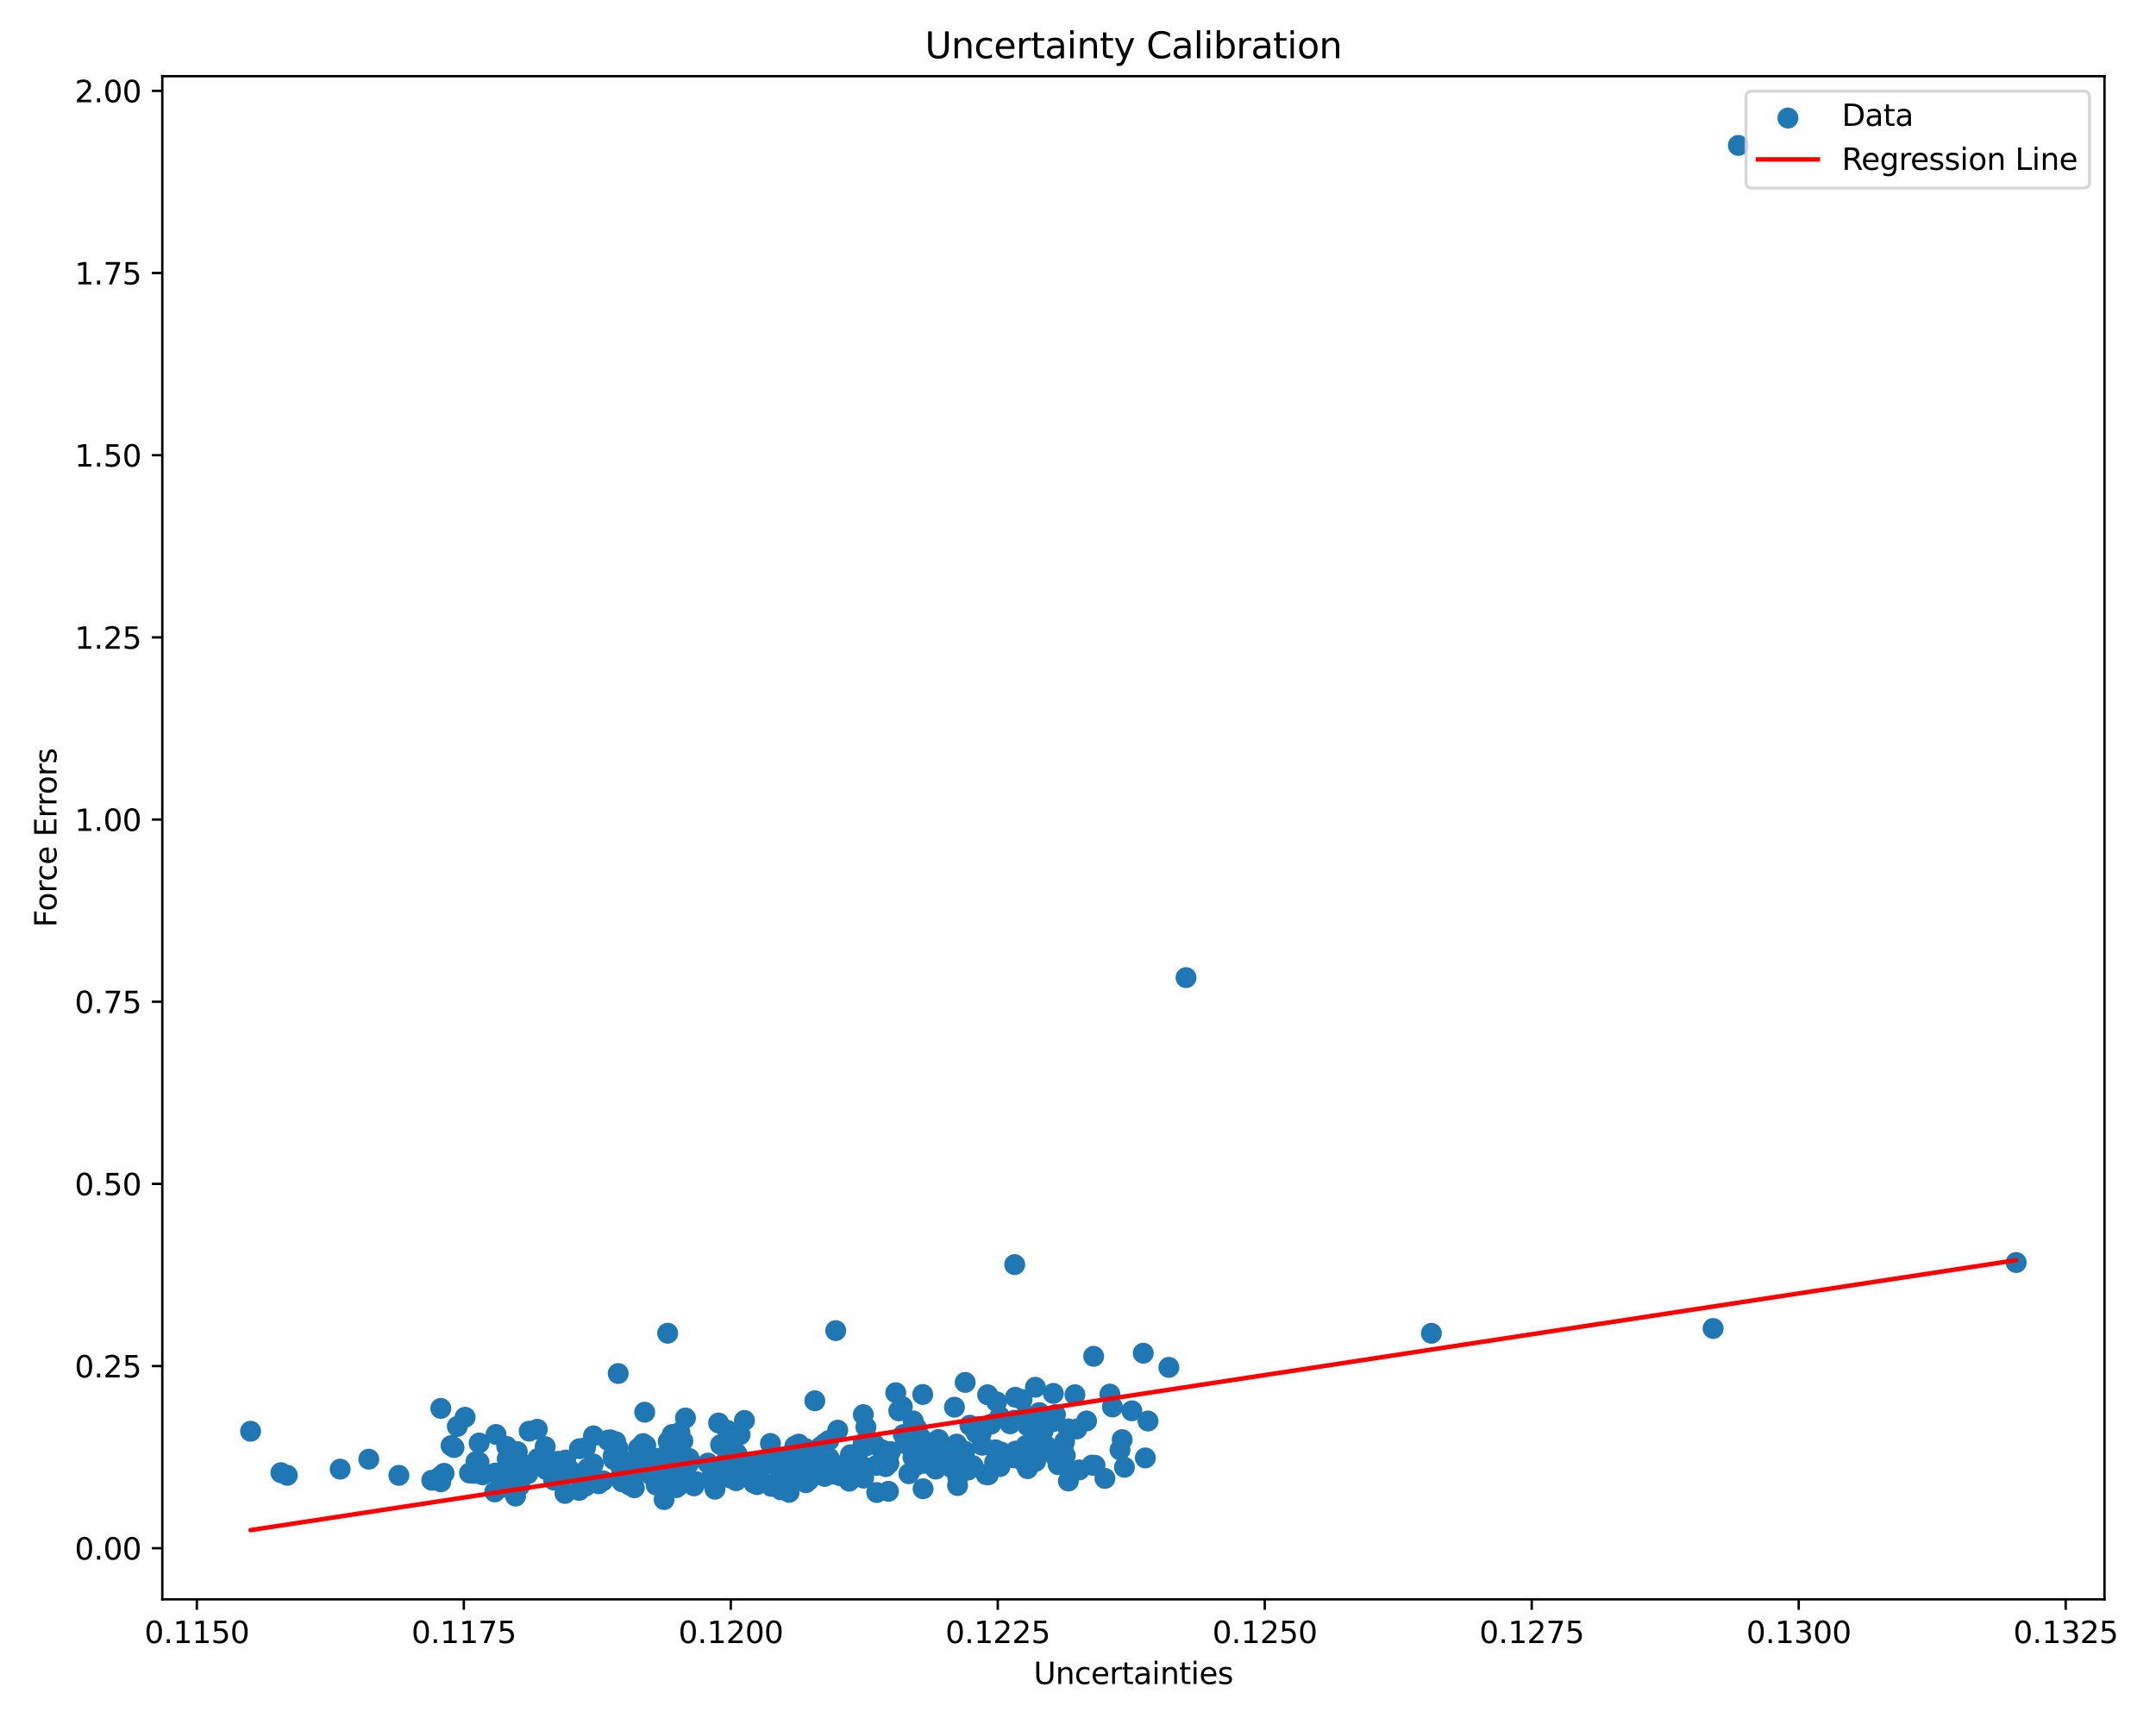 <?xml version="1.0" encoding="utf-8" standalone="no"?>
<!DOCTYPE svg PUBLIC "-//W3C//DTD SVG 1.1//EN"
  "http://www.w3.org/Graphics/SVG/1.1/DTD/svg11.dtd">
<svg xmlns:xlink="http://www.w3.org/1999/xlink" width="720pt" height="576pt" viewBox="0 0 720 576" xmlns="http://www.w3.org/2000/svg" version="1.1">
 <defs>
  <style type="text/css">*{stroke-linejoin: round; stroke-linecap: butt}</style>
 </defs>
 <g id="figure_1">
  <g id="patch_1">
   <path d="M 0 576 
L 720 576 
L 720 0 
L 0 0 
z
" style="fill: #ffffff"/>
  </g>
  <g id="axes_1">
   <g id="patch_2">
    <path d="M 54.2 534.04 
L 702.793 534.04 
L 702.793 25.44 
L 54.2 25.44 
z
" style="fill: #ffffff"/>
   </g>
   <g id="PathCollection_1">
    <defs>
     <path id="m75cc3330a8" d="M 0 3 
C 0.796 3 1.559 2.684 2.121 2.121 
C 2.684 1.559 3 0.796 3 0 
C 3 -0.796 2.684 -1.559 2.121 -2.121 
C 1.559 -2.684 0.796 -3 0 -3 
C -0.796 -3 -1.559 -2.684 -2.121 -2.121 
C -2.684 -1.559 -3 -0.796 -3 0 
C -3 0.796 -2.684 1.559 -2.121 2.121 
C -1.559 2.684 -0.796 3 0 3 
z
" style="stroke: #1f77b4"/>
    </defs>
    <g clip-path="url(#p061536293b)">
     <use xlink:href="#m75cc3330a8" x="330.945" y="475.553" style="fill: #1f77b4; stroke: #1f77b4"/>
     <use xlink:href="#m75cc3330a8" x="176.715" y="477.89" style="fill: #1f77b4; stroke: #1f77b4"/>
     <use xlink:href="#m75cc3330a8" x="206.414" y="483.622" style="fill: #1f77b4; stroke: #1f77b4"/>
     <use xlink:href="#m75cc3330a8" x="288.938" y="482.96" style="fill: #1f77b4; stroke: #1f77b4"/>
     <use xlink:href="#m75cc3330a8" x="165.222" y="498.177" style="fill: #1f77b4; stroke: #1f77b4"/>
     <use xlink:href="#m75cc3330a8" x="238.76" y="497.269" style="fill: #1f77b4; stroke: #1f77b4"/>
     <use xlink:href="#m75cc3330a8" x="275.815" y="491.741" style="fill: #1f77b4; stroke: #1f77b4"/>
     <use xlink:href="#m75cc3330a8" x="338.738" y="474.233" style="fill: #1f77b4; stroke: #1f77b4"/>
     <use xlink:href="#m75cc3330a8" x="207.78" y="494.822" style="fill: #1f77b4; stroke: #1f77b4"/>
     <use xlink:href="#m75cc3330a8" x="198.136" y="488.841" style="fill: #1f77b4; stroke: #1f77b4"/>
     <use xlink:href="#m75cc3330a8" x="255.763" y="488.942" style="fill: #1f77b4; stroke: #1f77b4"/>
     <use xlink:href="#m75cc3330a8" x="349.391" y="482.818" style="fill: #1f77b4; stroke: #1f77b4"/>
     <use xlink:href="#m75cc3330a8" x="239.976" y="475.162" style="fill: #1f77b4; stroke: #1f77b4"/>
     <use xlink:href="#m75cc3330a8" x="170.442" y="488.725" style="fill: #1f77b4; stroke: #1f77b4"/>
     <use xlink:href="#m75cc3330a8" x="156.802" y="491.883" style="fill: #1f77b4; stroke: #1f77b4"/>
     <use xlink:href="#m75cc3330a8" x="365.238" y="452.894" style="fill: #1f77b4; stroke: #1f77b4"/>
     <use xlink:href="#m75cc3330a8" x="262.532" y="486.421" style="fill: #1f77b4; stroke: #1f77b4"/>
     <use xlink:href="#m75cc3330a8" x="332.834" y="468.087" style="fill: #1f77b4; stroke: #1f77b4"/>
     <use xlink:href="#m75cc3330a8" x="222.476" y="494.895" style="fill: #1f77b4; stroke: #1f77b4"/>
     <use xlink:href="#m75cc3330a8" x="227.535" y="490.904" style="fill: #1f77b4; stroke: #1f77b4"/>
     <use xlink:href="#m75cc3330a8" x="338.59" y="486.796" style="fill: #1f77b4; stroke: #1f77b4"/>
     <use xlink:href="#m75cc3330a8" x="193.429" y="497.66" style="fill: #1f77b4; stroke: #1f77b4"/>
     <use xlink:href="#m75cc3330a8" x="342.646" y="472.618" style="fill: #1f77b4; stroke: #1f77b4"/>
     <use xlink:href="#m75cc3330a8" x="390.348" y="456.585" style="fill: #1f77b4; stroke: #1f77b4"/>
     <use xlink:href="#m75cc3330a8" x="365.695" y="489.3" style="fill: #1f77b4; stroke: #1f77b4"/>
     <use xlink:href="#m75cc3330a8" x="147.168" y="492.91" style="fill: #1f77b4; stroke: #1f77b4"/>
     <use xlink:href="#m75cc3330a8" x="223.334" y="484.773" style="fill: #1f77b4; stroke: #1f77b4"/>
     <use xlink:href="#m75cc3330a8" x="224.539" y="494.407" style="fill: #1f77b4; stroke: #1f77b4"/>
     <use xlink:href="#m75cc3330a8" x="325.051" y="489.63" style="fill: #1f77b4; stroke: #1f77b4"/>
     <use xlink:href="#m75cc3330a8" x="186.191" y="491.22" style="fill: #1f77b4; stroke: #1f77b4"/>
     <use xlink:href="#m75cc3330a8" x="279.088" y="444.316" style="fill: #1f77b4; stroke: #1f77b4"/>
     <use xlink:href="#m75cc3330a8" x="262.149" y="487.377" style="fill: #1f77b4; stroke: #1f77b4"/>
     <use xlink:href="#m75cc3330a8" x="324.699" y="489.322" style="fill: #1f77b4; stroke: #1f77b4"/>
     <use xlink:href="#m75cc3330a8" x="348.371" y="477.84" style="fill: #1f77b4; stroke: #1f77b4"/>
     <use xlink:href="#m75cc3330a8" x="207.565" y="490.963" style="fill: #1f77b4; stroke: #1f77b4"/>
     <use xlink:href="#m75cc3330a8" x="304.887" y="486.63" style="fill: #1f77b4; stroke: #1f77b4"/>
     <use xlink:href="#m75cc3330a8" x="266.77" y="482.21" style="fill: #1f77b4; stroke: #1f77b4"/>
     <use xlink:href="#m75cc3330a8" x="241.44" y="492.305" style="fill: #1f77b4; stroke: #1f77b4"/>
     <use xlink:href="#m75cc3330a8" x="346.795" y="484.381" style="fill: #1f77b4; stroke: #1f77b4"/>
     <use xlink:href="#m75cc3330a8" x="364.636" y="489.226" style="fill: #1f77b4; stroke: #1f77b4"/>
     <use xlink:href="#m75cc3330a8" x="211.834" y="496.801" style="fill: #1f77b4; stroke: #1f77b4"/>
     <use xlink:href="#m75cc3330a8" x="169.213" y="482.99" style="fill: #1f77b4; stroke: #1f77b4"/>
     <use xlink:href="#m75cc3330a8" x="333.934" y="473.04" style="fill: #1f77b4; stroke: #1f77b4"/>
     <use xlink:href="#m75cc3330a8" x="252.78" y="491.75" style="fill: #1f77b4; stroke: #1f77b4"/>
     <use xlink:href="#m75cc3330a8" x="245.15" y="485.013" style="fill: #1f77b4; stroke: #1f77b4"/>
     <use xlink:href="#m75cc3330a8" x="329.825" y="465.733" style="fill: #1f77b4; stroke: #1f77b4"/>
     <use xlink:href="#m75cc3330a8" x="274.254" y="482.936" style="fill: #1f77b4; stroke: #1f77b4"/>
     <use xlink:href="#m75cc3330a8" x="252.828" y="495.72" style="fill: #1f77b4; stroke: #1f77b4"/>
     <use xlink:href="#m75cc3330a8" x="251.417" y="488.17" style="fill: #1f77b4; stroke: #1f77b4"/>
     <use xlink:href="#m75cc3330a8" x="355.508" y="481.419" style="fill: #1f77b4; stroke: #1f77b4"/>
     <use xlink:href="#m75cc3330a8" x="275.406" y="493.003" style="fill: #1f77b4; stroke: #1f77b4"/>
     <use xlink:href="#m75cc3330a8" x="304.716" y="478.045" style="fill: #1f77b4; stroke: #1f77b4"/>
     <use xlink:href="#m75cc3330a8" x="323.882" y="475.894" style="fill: #1f77b4; stroke: #1f77b4"/>
     <use xlink:href="#m75cc3330a8" x="375.51" y="489.948" style="fill: #1f77b4; stroke: #1f77b4"/>
     <use xlink:href="#m75cc3330a8" x="212.944" y="491.335" style="fill: #1f77b4; stroke: #1f77b4"/>
     <use xlink:href="#m75cc3330a8" x="297.362" y="484.677" style="fill: #1f77b4; stroke: #1f77b4"/>
     <use xlink:href="#m75cc3330a8" x="247.149" y="479.076" style="fill: #1f77b4; stroke: #1f77b4"/>
     <use xlink:href="#m75cc3330a8" x="319.785" y="496.038" style="fill: #1f77b4; stroke: #1f77b4"/>
     <use xlink:href="#m75cc3330a8" x="196.269" y="490.314" style="fill: #1f77b4; stroke: #1f77b4"/>
     <use xlink:href="#m75cc3330a8" x="274.705" y="489.769" style="fill: #1f77b4; stroke: #1f77b4"/>
     <use xlink:href="#m75cc3330a8" x="262.35" y="496.999" style="fill: #1f77b4; stroke: #1f77b4"/>
     <use xlink:href="#m75cc3330a8" x="322.204" y="484.589" style="fill: #1f77b4; stroke: #1f77b4"/>
     <use xlink:href="#m75cc3330a8" x="292.028" y="482.324" style="fill: #1f77b4; stroke: #1f77b4"/>
     <use xlink:href="#m75cc3330a8" x="325.48" y="477.397" style="fill: #1f77b4; stroke: #1f77b4"/>
     <use xlink:href="#m75cc3330a8" x="306.099" y="486.421" style="fill: #1f77b4; stroke: #1f77b4"/>
     <use xlink:href="#m75cc3330a8" x="231.739" y="496.145" style="fill: #1f77b4; stroke: #1f77b4"/>
     <use xlink:href="#m75cc3330a8" x="254.139" y="494.227" style="fill: #1f77b4; stroke: #1f77b4"/>
     <use xlink:href="#m75cc3330a8" x="204.744" y="486.139" style="fill: #1f77b4; stroke: #1f77b4"/>
     <use xlink:href="#m75cc3330a8" x="310.789" y="481.782" style="fill: #1f77b4; stroke: #1f77b4"/>
     <use xlink:href="#m75cc3330a8" x="195.574" y="496.237" style="fill: #1f77b4; stroke: #1f77b4"/>
     <use xlink:href="#m75cc3330a8" x="219.319" y="487.021" style="fill: #1f77b4; stroke: #1f77b4"/>
     <use xlink:href="#m75cc3330a8" x="196.702" y="490.355" style="fill: #1f77b4; stroke: #1f77b4"/>
     <use xlink:href="#m75cc3330a8" x="332.148" y="488.316" style="fill: #1f77b4; stroke: #1f77b4"/>
     <use xlink:href="#m75cc3330a8" x="310.579" y="482.262" style="fill: #1f77b4; stroke: #1f77b4"/>
     <use xlink:href="#m75cc3330a8" x="260.355" y="493.688" style="fill: #1f77b4; stroke: #1f77b4"/>
     <use xlink:href="#m75cc3330a8" x="204.919" y="487.198" style="fill: #1f77b4; stroke: #1f77b4"/>
     <use xlink:href="#m75cc3330a8" x="207.346" y="488.116" style="fill: #1f77b4; stroke: #1f77b4"/>
     <use xlink:href="#m75cc3330a8" x="343.182" y="476.09" style="fill: #1f77b4; stroke: #1f77b4"/>
     <use xlink:href="#m75cc3330a8" x="351.769" y="465.276" style="fill: #1f77b4; stroke: #1f77b4"/>
     <use xlink:href="#m75cc3330a8" x="260.538" y="490.015" style="fill: #1f77b4; stroke: #1f77b4"/>
     <use xlink:href="#m75cc3330a8" x="285.862" y="492.65" style="fill: #1f77b4; stroke: #1f77b4"/>
     <use xlink:href="#m75cc3330a8" x="182.065" y="483.041" style="fill: #1f77b4; stroke: #1f77b4"/>
     <use xlink:href="#m75cc3330a8" x="243.878" y="493.53" style="fill: #1f77b4; stroke: #1f77b4"/>
     <use xlink:href="#m75cc3330a8" x="296.847" y="488.668" style="fill: #1f77b4; stroke: #1f77b4"/>
     <use xlink:href="#m75cc3330a8" x="296.62" y="487.29" style="fill: #1f77b4; stroke: #1f77b4"/>
     <use xlink:href="#m75cc3330a8" x="337.356" y="475.437" style="fill: #1f77b4; stroke: #1f77b4"/>
     <use xlink:href="#m75cc3330a8" x="210.185" y="495.881" style="fill: #1f77b4; stroke: #1f77b4"/>
     <use xlink:href="#m75cc3330a8" x="261.649" y="494.186" style="fill: #1f77b4; stroke: #1f77b4"/>
     <use xlink:href="#m75cc3330a8" x="338.859" y="422.266" style="fill: #1f77b4; stroke: #1f77b4"/>
     <use xlink:href="#m75cc3330a8" x="204.951" y="487.379" style="fill: #1f77b4; stroke: #1f77b4"/>
     <use xlink:href="#m75cc3330a8" x="358.972" y="465.719" style="fill: #1f77b4; stroke: #1f77b4"/>
     <use xlink:href="#m75cc3330a8" x="273.224" y="488.626" style="fill: #1f77b4; stroke: #1f77b4"/>
     <use xlink:href="#m75cc3330a8" x="269.091" y="483.713" style="fill: #1f77b4; stroke: #1f77b4"/>
     <use xlink:href="#m75cc3330a8" x="371.499" y="469.816" style="fill: #1f77b4; stroke: #1f77b4"/>
     <use xlink:href="#m75cc3330a8" x="288.422" y="493.561" style="fill: #1f77b4; stroke: #1f77b4"/>
     <use xlink:href="#m75cc3330a8" x="353.359" y="489.058" style="fill: #1f77b4; stroke: #1f77b4"/>
     <use xlink:href="#m75cc3330a8" x="357.794" y="491.24" style="fill: #1f77b4; stroke: #1f77b4"/>
     <use xlink:href="#m75cc3330a8" x="359.58" y="477.152" style="fill: #1f77b4; stroke: #1f77b4"/>
     <use xlink:href="#m75cc3330a8" x="203.002" y="480.915" style="fill: #1f77b4; stroke: #1f77b4"/>
     <use xlink:href="#m75cc3330a8" x="263.518" y="498.31" style="fill: #1f77b4; stroke: #1f77b4"/>
     <use xlink:href="#m75cc3330a8" x="219.151" y="490.967" style="fill: #1f77b4; stroke: #1f77b4"/>
     <use xlink:href="#m75cc3330a8" x="326.077" y="478.595" style="fill: #1f77b4; stroke: #1f77b4"/>
     <use xlink:href="#m75cc3330a8" x="195.534" y="483.409" style="fill: #1f77b4; stroke: #1f77b4"/>
     <use xlink:href="#m75cc3330a8" x="171.652" y="493.732" style="fill: #1f77b4; stroke: #1f77b4"/>
     <use xlink:href="#m75cc3330a8" x="345.766" y="463.227" style="fill: #1f77b4; stroke: #1f77b4"/>
     <use xlink:href="#m75cc3330a8" x="292.721" y="489.316" style="fill: #1f77b4; stroke: #1f77b4"/>
     <use xlink:href="#m75cc3330a8" x="360.429" y="490.83" style="fill: #1f77b4; stroke: #1f77b4"/>
     <use xlink:href="#m75cc3330a8" x="196.077" y="494.891" style="fill: #1f77b4; stroke: #1f77b4"/>
     <use xlink:href="#m75cc3330a8" x="347.3" y="484.531" style="fill: #1f77b4; stroke: #1f77b4"/>
     <use xlink:href="#m75cc3330a8" x="230.129" y="486.982" style="fill: #1f77b4; stroke: #1f77b4"/>
     <use xlink:href="#m75cc3330a8" x="228.907" y="473.491" style="fill: #1f77b4; stroke: #1f77b4"/>
     <use xlink:href="#m75cc3330a8" x="281.44" y="489.282" style="fill: #1f77b4; stroke: #1f77b4"/>
     <use xlink:href="#m75cc3330a8" x="182.386" y="490.725" style="fill: #1f77b4; stroke: #1f77b4"/>
     <use xlink:href="#m75cc3330a8" x="333.77" y="487.362" style="fill: #1f77b4; stroke: #1f77b4"/>
     <use xlink:href="#m75cc3330a8" x="572.102" y="443.593" style="fill: #1f77b4; stroke: #1f77b4"/>
     <use xlink:href="#m75cc3330a8" x="148.303" y="491.96" style="fill: #1f77b4; stroke: #1f77b4"/>
     <use xlink:href="#m75cc3330a8" x="341.318" y="467.357" style="fill: #1f77b4; stroke: #1f77b4"/>
     <use xlink:href="#m75cc3330a8" x="248.604" y="474.309" style="fill: #1f77b4; stroke: #1f77b4"/>
     <use xlink:href="#m75cc3330a8" x="306.14" y="476.924" style="fill: #1f77b4; stroke: #1f77b4"/>
     <use xlink:href="#m75cc3330a8" x="355.76" y="486.036" style="fill: #1f77b4; stroke: #1f77b4"/>
     <use xlink:href="#m75cc3330a8" x="165.654" y="478.99" style="fill: #1f77b4; stroke: #1f77b4"/>
     <use xlink:href="#m75cc3330a8" x="189.026" y="489.295" style="fill: #1f77b4; stroke: #1f77b4"/>
     <use xlink:href="#m75cc3330a8" x="172.758" y="484.704" style="fill: #1f77b4; stroke: #1f77b4"/>
     <use xlink:href="#m75cc3330a8" x="327.07" y="476.345" style="fill: #1f77b4; stroke: #1f77b4"/>
     <use xlink:href="#m75cc3330a8" x="93.805" y="491.752" style="fill: #1f77b4; stroke: #1f77b4"/>
     <use xlink:href="#m75cc3330a8" x="216.757" y="490.499" style="fill: #1f77b4; stroke: #1f77b4"/>
     <use xlink:href="#m75cc3330a8" x="334.383" y="484.866" style="fill: #1f77b4; stroke: #1f77b4"/>
     <use xlink:href="#m75cc3330a8" x="259.591" y="495.063" style="fill: #1f77b4; stroke: #1f77b4"/>
     <use xlink:href="#m75cc3330a8" x="332.434" y="484.105" style="fill: #1f77b4; stroke: #1f77b4"/>
     <use xlink:href="#m75cc3330a8" x="341.997" y="488.229" style="fill: #1f77b4; stroke: #1f77b4"/>
     <use xlink:href="#m75cc3330a8" x="356.725" y="477.121" style="fill: #1f77b4; stroke: #1f77b4"/>
     <use xlink:href="#m75cc3330a8" x="283.272" y="491.402" style="fill: #1f77b4; stroke: #1f77b4"/>
     <use xlink:href="#m75cc3330a8" x="382.487" y="486.821" style="fill: #1f77b4; stroke: #1f77b4"/>
     <use xlink:href="#m75cc3330a8" x="355.007" y="484.061" style="fill: #1f77b4; stroke: #1f77b4"/>
     <use xlink:href="#m75cc3330a8" x="222.975" y="445.183" style="fill: #1f77b4; stroke: #1f77b4"/>
     <use xlink:href="#m75cc3330a8" x="184.899" y="494.207" style="fill: #1f77b4; stroke: #1f77b4"/>
     <use xlink:href="#m75cc3330a8" x="223.096" y="496.206" style="fill: #1f77b4; stroke: #1f77b4"/>
     <use xlink:href="#m75cc3330a8" x="257.61" y="496.331" style="fill: #1f77b4; stroke: #1f77b4"/>
     <use xlink:href="#m75cc3330a8" x="345.865" y="487.96" style="fill: #1f77b4; stroke: #1f77b4"/>
     <use xlink:href="#m75cc3330a8" x="188.673" y="498.679" style="fill: #1f77b4; stroke: #1f77b4"/>
     <use xlink:href="#m75cc3330a8" x="151.618" y="483.348" style="fill: #1f77b4; stroke: #1f77b4"/>
     <use xlink:href="#m75cc3330a8" x="190.06" y="490.63" style="fill: #1f77b4; stroke: #1f77b4"/>
     <use xlink:href="#m75cc3330a8" x="352.377" y="486.246" style="fill: #1f77b4; stroke: #1f77b4"/>
     <use xlink:href="#m75cc3330a8" x="270.93" y="490.859" style="fill: #1f77b4; stroke: #1f77b4"/>
     <use xlink:href="#m75cc3330a8" x="673.311" y="421.573" style="fill: #1f77b4; stroke: #1f77b4"/>
     <use xlink:href="#m75cc3330a8" x="173.505" y="496.167" style="fill: #1f77b4; stroke: #1f77b4"/>
     <use xlink:href="#m75cc3330a8" x="113.603" y="490.572" style="fill: #1f77b4; stroke: #1f77b4"/>
     <use xlink:href="#m75cc3330a8" x="272.103" y="467.74" style="fill: #1f77b4; stroke: #1f77b4"/>
     <use xlink:href="#m75cc3330a8" x="283.595" y="494.589" style="fill: #1f77b4; stroke: #1f77b4"/>
     <use xlink:href="#m75cc3330a8" x="196.846" y="495.003" style="fill: #1f77b4; stroke: #1f77b4"/>
     <use xlink:href="#m75cc3330a8" x="249.585" y="489.822" style="fill: #1f77b4; stroke: #1f77b4"/>
     <use xlink:href="#m75cc3330a8" x="189.176" y="492.35" style="fill: #1f77b4; stroke: #1f77b4"/>
     <use xlink:href="#m75cc3330a8" x="236.417" y="488.539" style="fill: #1f77b4; stroke: #1f77b4"/>
     <use xlink:href="#m75cc3330a8" x="186.284" y="487.96" style="fill: #1f77b4; stroke: #1f77b4"/>
     <use xlink:href="#m75cc3330a8" x="215.301" y="471.556" style="fill: #1f77b4; stroke: #1f77b4"/>
     <use xlink:href="#m75cc3330a8" x="270.16" y="494.198" style="fill: #1f77b4; stroke: #1f77b4"/>
     <use xlink:href="#m75cc3330a8" x="381.797" y="451.846" style="fill: #1f77b4; stroke: #1f77b4"/>
     <use xlink:href="#m75cc3330a8" x="260.781" y="497.483" style="fill: #1f77b4; stroke: #1f77b4"/>
     <use xlink:href="#m75cc3330a8" x="296.694" y="497.967" style="fill: #1f77b4; stroke: #1f77b4"/>
     <use xlink:href="#m75cc3330a8" x="323.276" y="490.878" style="fill: #1f77b4; stroke: #1f77b4"/>
     <use xlink:href="#m75cc3330a8" x="309.891" y="484.966" style="fill: #1f77b4; stroke: #1f77b4"/>
     <use xlink:href="#m75cc3330a8" x="258.084" y="488.427" style="fill: #1f77b4; stroke: #1f77b4"/>
     <use xlink:href="#m75cc3330a8" x="328.042" y="482.589" style="fill: #1f77b4; stroke: #1f77b4"/>
     <use xlink:href="#m75cc3330a8" x="276.798" y="481.009" style="fill: #1f77b4; stroke: #1f77b4"/>
     <use xlink:href="#m75cc3330a8" x="184.058" y="489.271" style="fill: #1f77b4; stroke: #1f77b4"/>
     <use xlink:href="#m75cc3330a8" x="227.465" y="490.521" style="fill: #1f77b4; stroke: #1f77b4"/>
     <use xlink:href="#m75cc3330a8" x="199.928" y="495.453" style="fill: #1f77b4; stroke: #1f77b4"/>
     <use xlink:href="#m75cc3330a8" x="333.943" y="489.702" style="fill: #1f77b4; stroke: #1f77b4"/>
     <use xlink:href="#m75cc3330a8" x="318.739" y="469.878" style="fill: #1f77b4; stroke: #1f77b4"/>
     <use xlink:href="#m75cc3330a8" x="227.32" y="495.646" style="fill: #1f77b4; stroke: #1f77b4"/>
     <use xlink:href="#m75cc3330a8" x="308.267" y="497.122" style="fill: #1f77b4; stroke: #1f77b4"/>
     <use xlink:href="#m75cc3330a8" x="313.414" y="480.641" style="fill: #1f77b4; stroke: #1f77b4"/>
     <use xlink:href="#m75cc3330a8" x="290.192" y="480.965" style="fill: #1f77b4; stroke: #1f77b4"/>
     <use xlink:href="#m75cc3330a8" x="374.031" y="484.153" style="fill: #1f77b4; stroke: #1f77b4"/>
     <use xlink:href="#m75cc3330a8" x="221.687" y="486.479" style="fill: #1f77b4; stroke: #1f77b4"/>
     <use xlink:href="#m75cc3330a8" x="294.877" y="488.578" style="fill: #1f77b4; stroke: #1f77b4"/>
     <use xlink:href="#m75cc3330a8" x="155.316" y="473.246" style="fill: #1f77b4; stroke: #1f77b4"/>
     <use xlink:href="#m75cc3330a8" x="237.363" y="493.586" style="fill: #1f77b4; stroke: #1f77b4"/>
     <use xlink:href="#m75cc3330a8" x="238.462" y="491.351" style="fill: #1f77b4; stroke: #1f77b4"/>
     <use xlink:href="#m75cc3330a8" x="201.398" y="494.446" style="fill: #1f77b4; stroke: #1f77b4"/>
     <use xlink:href="#m75cc3330a8" x="221.372" y="492.939" style="fill: #1f77b4; stroke: #1f77b4"/>
     <use xlink:href="#m75cc3330a8" x="261.883" y="491.815" style="fill: #1f77b4; stroke: #1f77b4"/>
     <use xlink:href="#m75cc3330a8" x="251.797" y="495.251" style="fill: #1f77b4; stroke: #1f77b4"/>
     <use xlink:href="#m75cc3330a8" x="228.041" y="481.167" style="fill: #1f77b4; stroke: #1f77b4"/>
     <use xlink:href="#m75cc3330a8" x="242.128" y="488.318" style="fill: #1f77b4; stroke: #1f77b4"/>
     <use xlink:href="#m75cc3330a8" x="172.179" y="499.573" style="fill: #1f77b4; stroke: #1f77b4"/>
     <use xlink:href="#m75cc3330a8" x="220.467" y="487.779" style="fill: #1f77b4; stroke: #1f77b4"/>
     <use xlink:href="#m75cc3330a8" x="315.849" y="486.342" style="fill: #1f77b4; stroke: #1f77b4"/>
     <use xlink:href="#m75cc3330a8" x="351.745" y="474.724" style="fill: #1f77b4; stroke: #1f77b4"/>
     <use xlink:href="#m75cc3330a8" x="321.243" y="488.051" style="fill: #1f77b4; stroke: #1f77b4"/>
     <use xlink:href="#m75cc3330a8" x="223.143" y="481.336" style="fill: #1f77b4; stroke: #1f77b4"/>
     <use xlink:href="#m75cc3330a8" x="289.123" y="490.088" style="fill: #1f77b4; stroke: #1f77b4"/>
     <use xlink:href="#m75cc3330a8" x="193.791" y="492.235" style="fill: #1f77b4; stroke: #1f77b4"/>
     <use xlink:href="#m75cc3330a8" x="150.631" y="482.718" style="fill: #1f77b4; stroke: #1f77b4"/>
     <use xlink:href="#m75cc3330a8" x="208.258" y="489.049" style="fill: #1f77b4; stroke: #1f77b4"/>
     <use xlink:href="#m75cc3330a8" x="147.212" y="494.794" style="fill: #1f77b4; stroke: #1f77b4"/>
     <use xlink:href="#m75cc3330a8" x="227.131" y="493.986" style="fill: #1f77b4; stroke: #1f77b4"/>
     <use xlink:href="#m75cc3330a8" x="179.941" y="487.363" style="fill: #1f77b4; stroke: #1f77b4"/>
     <use xlink:href="#m75cc3330a8" x="319.871" y="493.34" style="fill: #1f77b4; stroke: #1f77b4"/>
     <use xlink:href="#m75cc3330a8" x="83.681" y="477.911" style="fill: #1f77b4; stroke: #1f77b4"/>
     <use xlink:href="#m75cc3330a8" x="240.63" y="482.42" style="fill: #1f77b4; stroke: #1f77b4"/>
     <use xlink:href="#m75cc3330a8" x="310.146" y="486.873" style="fill: #1f77b4; stroke: #1f77b4"/>
     <use xlink:href="#m75cc3330a8" x="213.364" y="490.41" style="fill: #1f77b4; stroke: #1f77b4"/>
     <use xlink:href="#m75cc3330a8" x="219.514" y="494.976" style="fill: #1f77b4; stroke: #1f77b4"/>
     <use xlink:href="#m75cc3330a8" x="347.07" y="471.677" style="fill: #1f77b4; stroke: #1f77b4"/>
     <use xlink:href="#m75cc3330a8" x="264.401" y="488.248" style="fill: #1f77b4; stroke: #1f77b4"/>
     <use xlink:href="#m75cc3330a8" x="188.917" y="487.521" style="fill: #1f77b4; stroke: #1f77b4"/>
     <use xlink:href="#m75cc3330a8" x="242.926" y="477.619" style="fill: #1f77b4; stroke: #1f77b4"/>
     <use xlink:href="#m75cc3330a8" x="304.953" y="474.453" style="fill: #1f77b4; stroke: #1f77b4"/>
     <use xlink:href="#m75cc3330a8" x="352.467" y="472.347" style="fill: #1f77b4; stroke: #1f77b4"/>
     <use xlink:href="#m75cc3330a8" x="478.011" y="445.201" style="fill: #1f77b4; stroke: #1f77b4"/>
     <use xlink:href="#m75cc3330a8" x="275.594" y="481.879" style="fill: #1f77b4; stroke: #1f77b4"/>
     <use xlink:href="#m75cc3330a8" x="292.782" y="498.373" style="fill: #1f77b4; stroke: #1f77b4"/>
     <use xlink:href="#m75cc3330a8" x="203.826" y="480.78" style="fill: #1f77b4; stroke: #1f77b4"/>
     <use xlink:href="#m75cc3330a8" x="294.659" y="484.172" style="fill: #1f77b4; stroke: #1f77b4"/>
     <use xlink:href="#m75cc3330a8" x="266.17" y="485.347" style="fill: #1f77b4; stroke: #1f77b4"/>
     <use xlink:href="#m75cc3330a8" x="301.655" y="479.008" style="fill: #1f77b4; stroke: #1f77b4"/>
     <use xlink:href="#m75cc3330a8" x="229.927" y="488.802" style="fill: #1f77b4; stroke: #1f77b4"/>
     <use xlink:href="#m75cc3330a8" x="240.154" y="489.842" style="fill: #1f77b4; stroke: #1f77b4"/>
     <use xlink:href="#m75cc3330a8" x="265.441" y="482.865" style="fill: #1f77b4; stroke: #1f77b4"/>
     <use xlink:href="#m75cc3330a8" x="205.608" y="481.403" style="fill: #1f77b4; stroke: #1f77b4"/>
     <use xlink:href="#m75cc3330a8" x="147.205" y="470.287" style="fill: #1f77b4; stroke: #1f77b4"/>
     <use xlink:href="#m75cc3330a8" x="245.926" y="485.232" style="fill: #1f77b4; stroke: #1f77b4"/>
     <use xlink:href="#m75cc3330a8" x="144.186" y="494.272" style="fill: #1f77b4; stroke: #1f77b4"/>
     <use xlink:href="#m75cc3330a8" x="345.379" y="480.791" style="fill: #1f77b4; stroke: #1f77b4"/>
     <use xlink:href="#m75cc3330a8" x="338.573" y="486.21" style="fill: #1f77b4; stroke: #1f77b4"/>
     <use xlink:href="#m75cc3330a8" x="229.622" y="494.861" style="fill: #1f77b4; stroke: #1f77b4"/>
     <use xlink:href="#m75cc3330a8" x="214.763" y="482.033" style="fill: #1f77b4; stroke: #1f77b4"/>
     <use xlink:href="#m75cc3330a8" x="196.736" y="492.101" style="fill: #1f77b4; stroke: #1f77b4"/>
     <use xlink:href="#m75cc3330a8" x="217.359" y="492.472" style="fill: #1f77b4; stroke: #1f77b4"/>
     <use xlink:href="#m75cc3330a8" x="377.991" y="471.085" style="fill: #1f77b4; stroke: #1f77b4"/>
     <use xlink:href="#m75cc3330a8" x="212.228" y="492.154" style="fill: #1f77b4; stroke: #1f77b4"/>
     <use xlink:href="#m75cc3330a8" x="218.552" y="493.022" style="fill: #1f77b4; stroke: #1f77b4"/>
     <use xlink:href="#m75cc3330a8" x="383.382" y="474.502" style="fill: #1f77b4; stroke: #1f77b4"/>
     <use xlink:href="#m75cc3330a8" x="220.062" y="489.21" style="fill: #1f77b4; stroke: #1f77b4"/>
     <use xlink:href="#m75cc3330a8" x="221.772" y="500.733" style="fill: #1f77b4; stroke: #1f77b4"/>
     <use xlink:href="#m75cc3330a8" x="246.245" y="485.779" style="fill: #1f77b4; stroke: #1f77b4"/>
     <use xlink:href="#m75cc3330a8" x="279.761" y="477.553" style="fill: #1f77b4; stroke: #1f77b4"/>
     <use xlink:href="#m75cc3330a8" x="227.058" y="478.259" style="fill: #1f77b4; stroke: #1f77b4"/>
     <use xlink:href="#m75cc3330a8" x="305.1" y="481.958" style="fill: #1f77b4; stroke: #1f77b4"/>
     <use xlink:href="#m75cc3330a8" x="308.141" y="465.631" style="fill: #1f77b4; stroke: #1f77b4"/>
     <use xlink:href="#m75cc3330a8" x="339.109" y="466.564" style="fill: #1f77b4; stroke: #1f77b4"/>
     <use xlink:href="#m75cc3330a8" x="219.13" y="495.875" style="fill: #1f77b4; stroke: #1f77b4"/>
     <use xlink:href="#m75cc3330a8" x="288.238" y="482.019" style="fill: #1f77b4; stroke: #1f77b4"/>
     <use xlink:href="#m75cc3330a8" x="322.33" y="461.607" style="fill: #1f77b4; stroke: #1f77b4"/>
     <use xlink:href="#m75cc3330a8" x="299.132" y="465.045" style="fill: #1f77b4; stroke: #1f77b4"/>
     <use xlink:href="#m75cc3330a8" x="226.485" y="493.572" style="fill: #1f77b4; stroke: #1f77b4"/>
     <use xlink:href="#m75cc3330a8" x="278.203" y="492.211" style="fill: #1f77b4; stroke: #1f77b4"/>
     <use xlink:href="#m75cc3330a8" x="288.313" y="472.356" style="fill: #1f77b4; stroke: #1f77b4"/>
     <use xlink:href="#m75cc3330a8" x="224.487" y="478.995" style="fill: #1f77b4; stroke: #1f77b4"/>
     <use xlink:href="#m75cc3330a8" x="319.464" y="482.206" style="fill: #1f77b4; stroke: #1f77b4"/>
     <use xlink:href="#m75cc3330a8" x="214.903" y="488.87" style="fill: #1f77b4; stroke: #1f77b4"/>
     <use xlink:href="#m75cc3330a8" x="276.882" y="486.872" style="fill: #1f77b4; stroke: #1f77b4"/>
     <use xlink:href="#m75cc3330a8" x="307.292" y="479.832" style="fill: #1f77b4; stroke: #1f77b4"/>
     <use xlink:href="#m75cc3330a8" x="294.234" y="488.349" style="fill: #1f77b4; stroke: #1f77b4"/>
     <use xlink:href="#m75cc3330a8" x="295.798" y="489.729" style="fill: #1f77b4; stroke: #1f77b4"/>
     <use xlink:href="#m75cc3330a8" x="215.655" y="482.638" style="fill: #1f77b4; stroke: #1f77b4"/>
     <use xlink:href="#m75cc3330a8" x="193.494" y="483.738" style="fill: #1f77b4; stroke: #1f77b4"/>
     <use xlink:href="#m75cc3330a8" x="343.477" y="483.677" style="fill: #1f77b4; stroke: #1f77b4"/>
     <use xlink:href="#m75cc3330a8" x="303.518" y="492.098" style="fill: #1f77b4; stroke: #1f77b4"/>
     <use xlink:href="#m75cc3330a8" x="280.445" y="492.735" style="fill: #1f77b4; stroke: #1f77b4"/>
     <use xlink:href="#m75cc3330a8" x="266.469" y="489.288" style="fill: #1f77b4; stroke: #1f77b4"/>
     <use xlink:href="#m75cc3330a8" x="258.035" y="487.321" style="fill: #1f77b4; stroke: #1f77b4"/>
     <use xlink:href="#m75cc3330a8" x="284.009" y="485.733" style="fill: #1f77b4; stroke: #1f77b4"/>
     <use xlink:href="#m75cc3330a8" x="225.884" y="492.302" style="fill: #1f77b4; stroke: #1f77b4"/>
     <use xlink:href="#m75cc3330a8" x="580.523" y="48.558" style="fill: #1f77b4; stroke: #1f77b4"/>
     <use xlink:href="#m75cc3330a8" x="181.343" y="488.537" style="fill: #1f77b4; stroke: #1f77b4"/>
     <use xlink:href="#m75cc3330a8" x="305.539" y="489.595" style="fill: #1f77b4; stroke: #1f77b4"/>
     <use xlink:href="#m75cc3330a8" x="301.352" y="469.674" style="fill: #1f77b4; stroke: #1f77b4"/>
     <use xlink:href="#m75cc3330a8" x="267.788" y="484.218" style="fill: #1f77b4; stroke: #1f77b4"/>
     <use xlink:href="#m75cc3330a8" x="309.669" y="486.606" style="fill: #1f77b4; stroke: #1f77b4"/>
     <use xlink:href="#m75cc3330a8" x="179.437" y="477.255" style="fill: #1f77b4; stroke: #1f77b4"/>
     <use xlink:href="#m75cc3330a8" x="267.739" y="485.04" style="fill: #1f77b4; stroke: #1f77b4"/>
     <use xlink:href="#m75cc3330a8" x="261.219" y="492.168" style="fill: #1f77b4; stroke: #1f77b4"/>
     <use xlink:href="#m75cc3330a8" x="245.075" y="492.351" style="fill: #1f77b4; stroke: #1f77b4"/>
     <use xlink:href="#m75cc3330a8" x="206.451" y="458.632" style="fill: #1f77b4; stroke: #1f77b4"/>
     <use xlink:href="#m75cc3330a8" x="182.945" y="487.535" style="fill: #1f77b4; stroke: #1f77b4"/>
     <use xlink:href="#m75cc3330a8" x="269.113" y="495.096" style="fill: #1f77b4; stroke: #1f77b4"/>
     <use xlink:href="#m75cc3330a8" x="179.653" y="487.003" style="fill: #1f77b4; stroke: #1f77b4"/>
     <use xlink:href="#m75cc3330a8" x="317.937" y="490.199" style="fill: #1f77b4; stroke: #1f77b4"/>
     <use xlink:href="#m75cc3330a8" x="159.966" y="488.255" style="fill: #1f77b4; stroke: #1f77b4"/>
     <use xlink:href="#m75cc3330a8" x="213.253" y="483.556" style="fill: #1f77b4; stroke: #1f77b4"/>
     <use xlink:href="#m75cc3330a8" x="158.955" y="488.027" style="fill: #1f77b4; stroke: #1f77b4"/>
     <use xlink:href="#m75cc3330a8" x="330.062" y="492.44" style="fill: #1f77b4; stroke: #1f77b4"/>
     <use xlink:href="#m75cc3330a8" x="302.311" y="482.094" style="fill: #1f77b4; stroke: #1f77b4"/>
     <use xlink:href="#m75cc3330a8" x="343.163" y="490.4" style="fill: #1f77b4; stroke: #1f77b4"/>
     <use xlink:href="#m75cc3330a8" x="289.162" y="476.532" style="fill: #1f77b4; stroke: #1f77b4"/>
     <use xlink:href="#m75cc3330a8" x="243.506" y="482.056" style="fill: #1f77b4; stroke: #1f77b4"/>
     <use xlink:href="#m75cc3330a8" x="259.198" y="489.325" style="fill: #1f77b4; stroke: #1f77b4"/>
     <use xlink:href="#m75cc3330a8" x="273.996" y="483.273" style="fill: #1f77b4; stroke: #1f77b4"/>
     <use xlink:href="#m75cc3330a8" x="263.878" y="492.879" style="fill: #1f77b4; stroke: #1f77b4"/>
     <use xlink:href="#m75cc3330a8" x="318.541" y="486.473" style="fill: #1f77b4; stroke: #1f77b4"/>
     <use xlink:href="#m75cc3330a8" x="344.461" y="481.485" style="fill: #1f77b4; stroke: #1f77b4"/>
     <use xlink:href="#m75cc3330a8" x="368.997" y="493.662" style="fill: #1f77b4; stroke: #1f77b4"/>
     <use xlink:href="#m75cc3330a8" x="308.575" y="488.627" style="fill: #1f77b4; stroke: #1f77b4"/>
     <use xlink:href="#m75cc3330a8" x="245.799" y="494.437" style="fill: #1f77b4; stroke: #1f77b4"/>
     <use xlink:href="#m75cc3330a8" x="167.452" y="496.688" style="fill: #1f77b4; stroke: #1f77b4"/>
     <use xlink:href="#m75cc3330a8" x="356.781" y="494.534" style="fill: #1f77b4; stroke: #1f77b4"/>
     <use xlink:href="#m75cc3330a8" x="257.296" y="481.986" style="fill: #1f77b4; stroke: #1f77b4"/>
     <use xlink:href="#m75cc3330a8" x="327.685" y="478.587" style="fill: #1f77b4; stroke: #1f77b4"/>
     <use xlink:href="#m75cc3330a8" x="272.538" y="490.537" style="fill: #1f77b4; stroke: #1f77b4"/>
     <use xlink:href="#m75cc3330a8" x="329.301" y="492.388" style="fill: #1f77b4; stroke: #1f77b4"/>
     <use xlink:href="#m75cc3330a8" x="246.922" y="488.449" style="fill: #1f77b4; stroke: #1f77b4"/>
     <use xlink:href="#m75cc3330a8" x="224.528" y="485.572" style="fill: #1f77b4; stroke: #1f77b4"/>
     <use xlink:href="#m75cc3330a8" x="370.652" y="465.513" style="fill: #1f77b4; stroke: #1f77b4"/>
     <use xlink:href="#m75cc3330a8" x="396.079" y="326.438" style="fill: #1f77b4; stroke: #1f77b4"/>
     <use xlink:href="#m75cc3330a8" x="300.143" y="471.103" style="fill: #1f77b4; stroke: #1f77b4"/>
     <use xlink:href="#m75cc3330a8" x="169.385" y="487.136" style="fill: #1f77b4; stroke: #1f77b4"/>
     <use xlink:href="#m75cc3330a8" x="214.748" y="484.621" style="fill: #1f77b4; stroke: #1f77b4"/>
     <use xlink:href="#m75cc3330a8" x="165.456" y="491.868" style="fill: #1f77b4; stroke: #1f77b4"/>
     <use xlink:href="#m75cc3330a8" x="123.159" y="487.244" style="fill: #1f77b4; stroke: #1f77b4"/>
     <use xlink:href="#m75cc3330a8" x="254.534" y="488.055" style="fill: #1f77b4; stroke: #1f77b4"/>
     <use xlink:href="#m75cc3330a8" x="133.206" y="492.647" style="fill: #1f77b4; stroke: #1f77b4"/>
     <use xlink:href="#m75cc3330a8" x="342.662" y="482.672" style="fill: #1f77b4; stroke: #1f77b4"/>
     <use xlink:href="#m75cc3330a8" x="232.185" y="494.827" style="fill: #1f77b4; stroke: #1f77b4"/>
     <use xlink:href="#m75cc3330a8" x="152.725" y="476.319" style="fill: #1f77b4; stroke: #1f77b4"/>
     <use xlink:href="#m75cc3330a8" x="232.505" y="494.753" style="fill: #1f77b4; stroke: #1f77b4"/>
     <use xlink:href="#m75cc3330a8" x="208.934" y="488.033" style="fill: #1f77b4; stroke: #1f77b4"/>
     <use xlink:href="#m75cc3330a8" x="161.166" y="492.465" style="fill: #1f77b4; stroke: #1f77b4"/>
     <use xlink:href="#m75cc3330a8" x="158.22" y="491.982" style="fill: #1f77b4; stroke: #1f77b4"/>
     <use xlink:href="#m75cc3330a8" x="213.414" y="484.09" style="fill: #1f77b4; stroke: #1f77b4"/>
     <use xlink:href="#m75cc3330a8" x="175.566" y="489.237" style="fill: #1f77b4; stroke: #1f77b4"/>
     <use xlink:href="#m75cc3330a8" x="160.019" y="481.838" style="fill: #1f77b4; stroke: #1f77b4"/>
     <use xlink:href="#m75cc3330a8" x="362.869" y="474.471" style="fill: #1f77b4; stroke: #1f77b4"/>
     <use xlink:href="#m75cc3330a8" x="198.19" y="479.454" style="fill: #1f77b4; stroke: #1f77b4"/>
     <use xlink:href="#m75cc3330a8" x="176.271" y="492.143" style="fill: #1f77b4; stroke: #1f77b4"/>
     <use xlink:href="#m75cc3330a8" x="339.136" y="484.547" style="fill: #1f77b4; stroke: #1f77b4"/>
     <use xlink:href="#m75cc3330a8" x="374.748" y="480.711" style="fill: #1f77b4; stroke: #1f77b4"/>
     <use xlink:href="#m75cc3330a8" x="312.477" y="490.552" style="fill: #1f77b4; stroke: #1f77b4"/>
     <use xlink:href="#m75cc3330a8" x="95.953" y="492.633" style="fill: #1f77b4; stroke: #1f77b4"/>
     <use xlink:href="#m75cc3330a8" x="225.874" y="496.742" style="fill: #1f77b4; stroke: #1f77b4"/>
     <use xlink:href="#m75cc3330a8" x="286.557" y="488.248" style="fill: #1f77b4; stroke: #1f77b4"/>
     <use xlink:href="#m75cc3330a8" x="274.147" y="484.789" style="fill: #1f77b4; stroke: #1f77b4"/>
     <use xlink:href="#m75cc3330a8" x="169.861" y="487.839" style="fill: #1f77b4; stroke: #1f77b4"/>
     <use xlink:href="#m75cc3330a8" x="271.95" y="484.509" style="fill: #1f77b4; stroke: #1f77b4"/>
     <use xlink:href="#m75cc3330a8" x="169.586" y="492.776" style="fill: #1f77b4; stroke: #1f77b4"/>
    </g>
   </g>
   <g id="matplotlib.axis_1">
    <g id="xtick_1">
     <g id="line2d_1">
      <defs>
       <path id="mc214c1abf2" d="M 0 0 
L 0 3.5 
" style="stroke: #000000; stroke-width: 0.8"/>
      </defs>
      <g>
       <use xlink:href="#mc214c1abf2" x="65.738" y="534.04" style="stroke: #000000; stroke-width: 0.8"/>
      </g>
     </g>
     <g id="text_1">
      <!-- 0.1150 -->
      <g transform="translate(48.242 548.638) scale(0.1 -0.1)">
       <defs>
        <path id="DejaVuSans-30" d="M 2034 4250 
Q 1547 4250 1301 3770 
Q 1056 3291 1056 2328 
Q 1056 1369 1301 889 
Q 1547 409 2034 409 
Q 2525 409 2770 889 
Q 3016 1369 3016 2328 
Q 3016 3291 2770 3770 
Q 2525 4250 2034 4250 
z
M 2034 4750 
Q 2819 4750 3233 4129 
Q 3647 3509 3647 2328 
Q 3647 1150 3233 529 
Q 2819 -91 2034 -91 
Q 1250 -91 836 529 
Q 422 1150 422 2328 
Q 422 3509 836 4129 
Q 1250 4750 2034 4750 
z
" transform="scale(0.016)"/>
        <path id="DejaVuSans-2e" d="M 684 794 
L 1344 794 
L 1344 0 
L 684 0 
L 684 794 
z
" transform="scale(0.016)"/>
        <path id="DejaVuSans-31" d="M 794 531 
L 1825 531 
L 1825 4091 
L 703 3866 
L 703 4441 
L 1819 4666 
L 2450 4666 
L 2450 531 
L 3481 531 
L 3481 0 
L 794 0 
L 794 531 
z
" transform="scale(0.016)"/>
        <path id="DejaVuSans-35" d="M 691 4666 
L 3169 4666 
L 3169 4134 
L 1269 4134 
L 1269 2991 
Q 1406 3038 1543 3061 
Q 1681 3084 1819 3084 
Q 2600 3084 3056 2656 
Q 3513 2228 3513 1497 
Q 3513 744 3044 326 
Q 2575 -91 1722 -91 
Q 1428 -91 1123 -41 
Q 819 9 494 109 
L 494 744 
Q 775 591 1075 516 
Q 1375 441 1709 441 
Q 2250 441 2565 725 
Q 2881 1009 2881 1497 
Q 2881 1984 2565 2268 
Q 2250 2553 1709 2553 
Q 1456 2553 1204 2497 
Q 953 2441 691 2322 
L 691 4666 
z
" transform="scale(0.016)"/>
       </defs>
       <use xlink:href="#DejaVuSans-30"/>
       <use xlink:href="#DejaVuSans-2e" x="63.623"/>
       <use xlink:href="#DejaVuSans-31" x="95.41"/>
       <use xlink:href="#DejaVuSans-31" x="159.033"/>
       <use xlink:href="#DejaVuSans-35" x="222.656"/>
       <use xlink:href="#DejaVuSans-30" x="286.279"/>
      </g>
     </g>
    </g>
    <g id="xtick_2">
     <g id="line2d_2">
      <g>
       <use xlink:href="#mc214c1abf2" x="154.895" y="534.04" style="stroke: #000000; stroke-width: 0.8"/>
      </g>
     </g>
     <g id="text_2">
      <!-- 0.1175 -->
      <g transform="translate(137.4 548.638) scale(0.1 -0.1)">
       <defs>
        <path id="DejaVuSans-37" d="M 525 4666 
L 3525 4666 
L 3525 4397 
L 1831 0 
L 1172 0 
L 2766 4134 
L 525 4134 
L 525 4666 
z
" transform="scale(0.016)"/>
       </defs>
       <use xlink:href="#DejaVuSans-30"/>
       <use xlink:href="#DejaVuSans-2e" x="63.623"/>
       <use xlink:href="#DejaVuSans-31" x="95.41"/>
       <use xlink:href="#DejaVuSans-31" x="159.033"/>
       <use xlink:href="#DejaVuSans-37" x="222.656"/>
       <use xlink:href="#DejaVuSans-35" x="286.279"/>
      </g>
     </g>
    </g>
    <g id="xtick_3">
     <g id="line2d_3">
      <g>
       <use xlink:href="#mc214c1abf2" x="244.053" y="534.04" style="stroke: #000000; stroke-width: 0.8"/>
      </g>
     </g>
     <g id="text_3">
      <!-- 0.1200 -->
      <g transform="translate(226.558 548.638) scale(0.1 -0.1)">
       <defs>
        <path id="DejaVuSans-32" d="M 1228 531 
L 3431 531 
L 3431 0 
L 469 0 
L 469 531 
Q 828 903 1448 1529 
Q 2069 2156 2228 2338 
Q 2531 2678 2651 2914 
Q 2772 3150 2772 3378 
Q 2772 3750 2511 3984 
Q 2250 4219 1831 4219 
Q 1534 4219 1204 4116 
Q 875 4013 500 3803 
L 500 4441 
Q 881 4594 1212 4672 
Q 1544 4750 1819 4750 
Q 2544 4750 2975 4387 
Q 3406 4025 3406 3419 
Q 3406 3131 3298 2873 
Q 3191 2616 2906 2266 
Q 2828 2175 2409 1742 
Q 1991 1309 1228 531 
z
" transform="scale(0.016)"/>
       </defs>
       <use xlink:href="#DejaVuSans-30"/>
       <use xlink:href="#DejaVuSans-2e" x="63.623"/>
       <use xlink:href="#DejaVuSans-31" x="95.41"/>
       <use xlink:href="#DejaVuSans-32" x="159.033"/>
       <use xlink:href="#DejaVuSans-30" x="222.656"/>
       <use xlink:href="#DejaVuSans-30" x="286.279"/>
      </g>
     </g>
    </g>
    <g id="xtick_4">
     <g id="line2d_4">
      <g>
       <use xlink:href="#mc214c1abf2" x="333.211" y="534.04" style="stroke: #000000; stroke-width: 0.8"/>
      </g>
     </g>
     <g id="text_4">
      <!-- 0.1225 -->
      <g transform="translate(315.715 548.638) scale(0.1 -0.1)">
       <use xlink:href="#DejaVuSans-30"/>
       <use xlink:href="#DejaVuSans-2e" x="63.623"/>
       <use xlink:href="#DejaVuSans-31" x="95.41"/>
       <use xlink:href="#DejaVuSans-32" x="159.033"/>
       <use xlink:href="#DejaVuSans-32" x="222.656"/>
       <use xlink:href="#DejaVuSans-35" x="286.279"/>
      </g>
     </g>
    </g>
    <g id="xtick_5">
     <g id="line2d_5">
      <g>
       <use xlink:href="#mc214c1abf2" x="422.368" y="534.04" style="stroke: #000000; stroke-width: 0.8"/>
      </g>
     </g>
     <g id="text_5">
      <!-- 0.1250 -->
      <g transform="translate(404.873 548.638) scale(0.1 -0.1)">
       <use xlink:href="#DejaVuSans-30"/>
       <use xlink:href="#DejaVuSans-2e" x="63.623"/>
       <use xlink:href="#DejaVuSans-31" x="95.41"/>
       <use xlink:href="#DejaVuSans-32" x="159.033"/>
       <use xlink:href="#DejaVuSans-35" x="222.656"/>
       <use xlink:href="#DejaVuSans-30" x="286.279"/>
      </g>
     </g>
    </g>
    <g id="xtick_6">
     <g id="line2d_6">
      <g>
       <use xlink:href="#mc214c1abf2" x="511.526" y="534.04" style="stroke: #000000; stroke-width: 0.8"/>
      </g>
     </g>
     <g id="text_6">
      <!-- 0.1275 -->
      <g transform="translate(494.03 548.638) scale(0.1 -0.1)">
       <use xlink:href="#DejaVuSans-30"/>
       <use xlink:href="#DejaVuSans-2e" x="63.623"/>
       <use xlink:href="#DejaVuSans-31" x="95.41"/>
       <use xlink:href="#DejaVuSans-32" x="159.033"/>
       <use xlink:href="#DejaVuSans-37" x="222.656"/>
       <use xlink:href="#DejaVuSans-35" x="286.279"/>
      </g>
     </g>
    </g>
    <g id="xtick_7">
     <g id="line2d_7">
      <g>
       <use xlink:href="#mc214c1abf2" x="600.683" y="534.04" style="stroke: #000000; stroke-width: 0.8"/>
      </g>
     </g>
     <g id="text_7">
      <!-- 0.1300 -->
      <g transform="translate(583.188 548.638) scale(0.1 -0.1)">
       <defs>
        <path id="DejaVuSans-33" d="M 2597 2516 
Q 3050 2419 3304 2112 
Q 3559 1806 3559 1356 
Q 3559 666 3084 287 
Q 2609 -91 1734 -91 
Q 1441 -91 1130 -33 
Q 819 25 488 141 
L 488 750 
Q 750 597 1062 519 
Q 1375 441 1716 441 
Q 2309 441 2620 675 
Q 2931 909 2931 1356 
Q 2931 1769 2642 2001 
Q 2353 2234 1838 2234 
L 1294 2234 
L 1294 2753 
L 1863 2753 
Q 2328 2753 2575 2939 
Q 2822 3125 2822 3475 
Q 2822 3834 2567 4026 
Q 2313 4219 1838 4219 
Q 1578 4219 1281 4162 
Q 984 4106 628 3988 
L 628 4550 
Q 988 4650 1302 4700 
Q 1616 4750 1894 4750 
Q 2613 4750 3031 4423 
Q 3450 4097 3450 3541 
Q 3450 3153 3228 2886 
Q 3006 2619 2597 2516 
z
" transform="scale(0.016)"/>
       </defs>
       <use xlink:href="#DejaVuSans-30"/>
       <use xlink:href="#DejaVuSans-2e" x="63.623"/>
       <use xlink:href="#DejaVuSans-31" x="95.41"/>
       <use xlink:href="#DejaVuSans-33" x="159.033"/>
       <use xlink:href="#DejaVuSans-30" x="222.656"/>
       <use xlink:href="#DejaVuSans-30" x="286.279"/>
      </g>
     </g>
    </g>
    <g id="xtick_8">
     <g id="line2d_8">
      <g>
       <use xlink:href="#mc214c1abf2" x="689.841" y="534.04" style="stroke: #000000; stroke-width: 0.8"/>
      </g>
     </g>
     <g id="text_8">
      <!-- 0.1325 -->
      <g transform="translate(672.346 548.638) scale(0.1 -0.1)">
       <use xlink:href="#DejaVuSans-30"/>
       <use xlink:href="#DejaVuSans-2e" x="63.623"/>
       <use xlink:href="#DejaVuSans-31" x="95.41"/>
       <use xlink:href="#DejaVuSans-33" x="159.033"/>
       <use xlink:href="#DejaVuSans-32" x="222.656"/>
       <use xlink:href="#DejaVuSans-35" x="286.279"/>
      </g>
     </g>
    </g>
    <g id="text_9">
     <!-- Uncertainties -->
     <g transform="translate(345.175 562.317) scale(0.1 -0.1)">
      <defs>
       <path id="DejaVuSans-55" d="M 556 4666 
L 1191 4666 
L 1191 1831 
Q 1191 1081 1462 751 
Q 1734 422 2344 422 
Q 2950 422 3222 751 
Q 3494 1081 3494 1831 
L 3494 4666 
L 4128 4666 
L 4128 1753 
Q 4128 841 3676 375 
Q 3225 -91 2344 -91 
Q 1459 -91 1007 375 
Q 556 841 556 1753 
L 556 4666 
z
" transform="scale(0.016)"/>
       <path id="DejaVuSans-6e" d="M 3513 2113 
L 3513 0 
L 2938 0 
L 2938 2094 
Q 2938 2591 2744 2837 
Q 2550 3084 2163 3084 
Q 1697 3084 1428 2787 
Q 1159 2491 1159 1978 
L 1159 0 
L 581 0 
L 581 3500 
L 1159 3500 
L 1159 2956 
Q 1366 3272 1645 3428 
Q 1925 3584 2291 3584 
Q 2894 3584 3203 3211 
Q 3513 2838 3513 2113 
z
" transform="scale(0.016)"/>
       <path id="DejaVuSans-63" d="M 3122 3366 
L 3122 2828 
Q 2878 2963 2633 3030 
Q 2388 3097 2138 3097 
Q 1578 3097 1268 2742 
Q 959 2388 959 1747 
Q 959 1106 1268 751 
Q 1578 397 2138 397 
Q 2388 397 2633 464 
Q 2878 531 3122 666 
L 3122 134 
Q 2881 22 2623 -34 
Q 2366 -91 2075 -91 
Q 1284 -91 818 406 
Q 353 903 353 1747 
Q 353 2603 823 3093 
Q 1294 3584 2113 3584 
Q 2378 3584 2631 3529 
Q 2884 3475 3122 3366 
z
" transform="scale(0.016)"/>
       <path id="DejaVuSans-65" d="M 3597 1894 
L 3597 1613 
L 953 1613 
Q 991 1019 1311 708 
Q 1631 397 2203 397 
Q 2534 397 2845 478 
Q 3156 559 3463 722 
L 3463 178 
Q 3153 47 2828 -22 
Q 2503 -91 2169 -91 
Q 1331 -91 842 396 
Q 353 884 353 1716 
Q 353 2575 817 3079 
Q 1281 3584 2069 3584 
Q 2775 3584 3186 3129 
Q 3597 2675 3597 1894 
z
M 3022 2063 
Q 3016 2534 2758 2815 
Q 2500 3097 2075 3097 
Q 1594 3097 1305 2825 
Q 1016 2553 972 2059 
L 3022 2063 
z
" transform="scale(0.016)"/>
       <path id="DejaVuSans-72" d="M 2631 2963 
Q 2534 3019 2420 3045 
Q 2306 3072 2169 3072 
Q 1681 3072 1420 2755 
Q 1159 2438 1159 1844 
L 1159 0 
L 581 0 
L 581 3500 
L 1159 3500 
L 1159 2956 
Q 1341 3275 1631 3429 
Q 1922 3584 2338 3584 
Q 2397 3584 2469 3576 
Q 2541 3569 2628 3553 
L 2631 2963 
z
" transform="scale(0.016)"/>
       <path id="DejaVuSans-74" d="M 1172 4494 
L 1172 3500 
L 2356 3500 
L 2356 3053 
L 1172 3053 
L 1172 1153 
Q 1172 725 1289 603 
Q 1406 481 1766 481 
L 2356 481 
L 2356 0 
L 1766 0 
Q 1100 0 847 248 
Q 594 497 594 1153 
L 594 3053 
L 172 3053 
L 172 3500 
L 594 3500 
L 594 4494 
L 1172 4494 
z
" transform="scale(0.016)"/>
       <path id="DejaVuSans-61" d="M 2194 1759 
Q 1497 1759 1228 1600 
Q 959 1441 959 1056 
Q 959 750 1161 570 
Q 1363 391 1709 391 
Q 2188 391 2477 730 
Q 2766 1069 2766 1631 
L 2766 1759 
L 2194 1759 
z
M 3341 1997 
L 3341 0 
L 2766 0 
L 2766 531 
Q 2569 213 2275 61 
Q 1981 -91 1556 -91 
Q 1019 -91 701 211 
Q 384 513 384 1019 
Q 384 1609 779 1909 
Q 1175 2209 1959 2209 
L 2766 2209 
L 2766 2266 
Q 2766 2663 2505 2880 
Q 2244 3097 1772 3097 
Q 1472 3097 1187 3025 
Q 903 2953 641 2809 
L 641 3341 
Q 956 3463 1253 3523 
Q 1550 3584 1831 3584 
Q 2591 3584 2966 3190 
Q 3341 2797 3341 1997 
z
" transform="scale(0.016)"/>
       <path id="DejaVuSans-69" d="M 603 3500 
L 1178 3500 
L 1178 0 
L 603 0 
L 603 3500 
z
M 603 4863 
L 1178 4863 
L 1178 4134 
L 603 4134 
L 603 4863 
z
" transform="scale(0.016)"/>
       <path id="DejaVuSans-73" d="M 2834 3397 
L 2834 2853 
Q 2591 2978 2328 3040 
Q 2066 3103 1784 3103 
Q 1356 3103 1142 2972 
Q 928 2841 928 2578 
Q 928 2378 1081 2264 
Q 1234 2150 1697 2047 
L 1894 2003 
Q 2506 1872 2764 1633 
Q 3022 1394 3022 966 
Q 3022 478 2636 193 
Q 2250 -91 1575 -91 
Q 1294 -91 989 -36 
Q 684 19 347 128 
L 347 722 
Q 666 556 975 473 
Q 1284 391 1588 391 
Q 1994 391 2212 530 
Q 2431 669 2431 922 
Q 2431 1156 2273 1281 
Q 2116 1406 1581 1522 
L 1381 1569 
Q 847 1681 609 1914 
Q 372 2147 372 2553 
Q 372 3047 722 3315 
Q 1072 3584 1716 3584 
Q 2034 3584 2315 3537 
Q 2597 3491 2834 3397 
z
" transform="scale(0.016)"/>
      </defs>
      <use xlink:href="#DejaVuSans-55"/>
      <use xlink:href="#DejaVuSans-6e" x="73.193"/>
      <use xlink:href="#DejaVuSans-63" x="136.572"/>
      <use xlink:href="#DejaVuSans-65" x="191.553"/>
      <use xlink:href="#DejaVuSans-72" x="253.076"/>
      <use xlink:href="#DejaVuSans-74" x="294.189"/>
      <use xlink:href="#DejaVuSans-61" x="333.398"/>
      <use xlink:href="#DejaVuSans-69" x="394.678"/>
      <use xlink:href="#DejaVuSans-6e" x="422.461"/>
      <use xlink:href="#DejaVuSans-74" x="485.84"/>
      <use xlink:href="#DejaVuSans-69" x="525.049"/>
      <use xlink:href="#DejaVuSans-65" x="552.832"/>
      <use xlink:href="#DejaVuSans-73" x="614.355"/>
     </g>
    </g>
   </g>
   <g id="matplotlib.axis_2">
    <g id="ytick_1">
     <g id="line2d_9">
      <defs>
       <path id="m908e323092" d="M 0 0 
L -3.5 0 
" style="stroke: #000000; stroke-width: 0.8"/>
      </defs>
      <g>
       <use xlink:href="#m908e323092" x="54.2" y="516.971" style="stroke: #000000; stroke-width: 0.8"/>
      </g>
     </g>
     <g id="text_10">
      <!-- 0.00 -->
      <g transform="translate(24.934 520.771) scale(0.1 -0.1)">
       <use xlink:href="#DejaVuSans-30"/>
       <use xlink:href="#DejaVuSans-2e" x="63.623"/>
       <use xlink:href="#DejaVuSans-30" x="95.41"/>
       <use xlink:href="#DejaVuSans-30" x="159.033"/>
      </g>
     </g>
    </g>
    <g id="ytick_2">
     <g id="line2d_10">
      <g>
       <use xlink:href="#m908e323092" x="54.2" y="456.142" style="stroke: #000000; stroke-width: 0.8"/>
      </g>
     </g>
     <g id="text_11">
      <!-- 0.25 -->
      <g transform="translate(24.934 459.942) scale(0.1 -0.1)">
       <use xlink:href="#DejaVuSans-30"/>
       <use xlink:href="#DejaVuSans-2e" x="63.623"/>
       <use xlink:href="#DejaVuSans-32" x="95.41"/>
       <use xlink:href="#DejaVuSans-35" x="159.033"/>
      </g>
     </g>
    </g>
    <g id="ytick_3">
     <g id="line2d_11">
      <g>
       <use xlink:href="#m908e323092" x="54.2" y="395.313" style="stroke: #000000; stroke-width: 0.8"/>
      </g>
     </g>
     <g id="text_12">
      <!-- 0.50 -->
      <g transform="translate(24.934 399.113) scale(0.1 -0.1)">
       <use xlink:href="#DejaVuSans-30"/>
       <use xlink:href="#DejaVuSans-2e" x="63.623"/>
       <use xlink:href="#DejaVuSans-35" x="95.41"/>
       <use xlink:href="#DejaVuSans-30" x="159.033"/>
      </g>
     </g>
    </g>
    <g id="ytick_4">
     <g id="line2d_12">
      <g>
       <use xlink:href="#m908e323092" x="54.2" y="334.484" style="stroke: #000000; stroke-width: 0.8"/>
      </g>
     </g>
     <g id="text_13">
      <!-- 0.75 -->
      <g transform="translate(24.934 338.284) scale(0.1 -0.1)">
       <use xlink:href="#DejaVuSans-30"/>
       <use xlink:href="#DejaVuSans-2e" x="63.623"/>
       <use xlink:href="#DejaVuSans-37" x="95.41"/>
       <use xlink:href="#DejaVuSans-35" x="159.033"/>
      </g>
     </g>
    </g>
    <g id="ytick_5">
     <g id="line2d_13">
      <g>
       <use xlink:href="#m908e323092" x="54.2" y="273.655" style="stroke: #000000; stroke-width: 0.8"/>
      </g>
     </g>
     <g id="text_14">
      <!-- 1.00 -->
      <g transform="translate(24.934 277.455) scale(0.1 -0.1)">
       <use xlink:href="#DejaVuSans-31"/>
       <use xlink:href="#DejaVuSans-2e" x="63.623"/>
       <use xlink:href="#DejaVuSans-30" x="95.41"/>
       <use xlink:href="#DejaVuSans-30" x="159.033"/>
      </g>
     </g>
    </g>
    <g id="ytick_6">
     <g id="line2d_14">
      <g>
       <use xlink:href="#m908e323092" x="54.2" y="212.826" style="stroke: #000000; stroke-width: 0.8"/>
      </g>
     </g>
     <g id="text_15">
      <!-- 1.25 -->
      <g transform="translate(24.934 216.626) scale(0.1 -0.1)">
       <use xlink:href="#DejaVuSans-31"/>
       <use xlink:href="#DejaVuSans-2e" x="63.623"/>
       <use xlink:href="#DejaVuSans-32" x="95.41"/>
       <use xlink:href="#DejaVuSans-35" x="159.033"/>
      </g>
     </g>
    </g>
    <g id="ytick_7">
     <g id="line2d_15">
      <g>
       <use xlink:href="#m908e323092" x="54.2" y="151.997" style="stroke: #000000; stroke-width: 0.8"/>
      </g>
     </g>
     <g id="text_16">
      <!-- 1.50 -->
      <g transform="translate(24.934 155.797) scale(0.1 -0.1)">
       <use xlink:href="#DejaVuSans-31"/>
       <use xlink:href="#DejaVuSans-2e" x="63.623"/>
       <use xlink:href="#DejaVuSans-35" x="95.41"/>
       <use xlink:href="#DejaVuSans-30" x="159.033"/>
      </g>
     </g>
    </g>
    <g id="ytick_8">
     <g id="line2d_16">
      <g>
       <use xlink:href="#m908e323092" x="54.2" y="91.168" style="stroke: #000000; stroke-width: 0.8"/>
      </g>
     </g>
     <g id="text_17">
      <!-- 1.75 -->
      <g transform="translate(24.934 94.968) scale(0.1 -0.1)">
       <use xlink:href="#DejaVuSans-31"/>
       <use xlink:href="#DejaVuSans-2e" x="63.623"/>
       <use xlink:href="#DejaVuSans-37" x="95.41"/>
       <use xlink:href="#DejaVuSans-35" x="159.033"/>
      </g>
     </g>
    </g>
    <g id="ytick_9">
     <g id="line2d_17">
      <g>
       <use xlink:href="#m908e323092" x="54.2" y="30.339" style="stroke: #000000; stroke-width: 0.8"/>
      </g>
     </g>
     <g id="text_18">
      <!-- 2.00 -->
      <g transform="translate(24.934 34.139) scale(0.1 -0.1)">
       <use xlink:href="#DejaVuSans-32"/>
       <use xlink:href="#DejaVuSans-2e" x="63.623"/>
       <use xlink:href="#DejaVuSans-30" x="95.41"/>
       <use xlink:href="#DejaVuSans-30" x="159.033"/>
      </g>
     </g>
    </g>
    <g id="text_19">
     <!-- Force Errors -->
     <g transform="translate(18.855 309.642) rotate(-90) scale(0.1 -0.1)">
      <defs>
       <path id="DejaVuSans-46" d="M 628 4666 
L 3309 4666 
L 3309 4134 
L 1259 4134 
L 1259 2759 
L 3109 2759 
L 3109 2228 
L 1259 2228 
L 1259 0 
L 628 0 
L 628 4666 
z
" transform="scale(0.016)"/>
       <path id="DejaVuSans-6f" d="M 1959 3097 
Q 1497 3097 1228 2736 
Q 959 2375 959 1747 
Q 959 1119 1226 758 
Q 1494 397 1959 397 
Q 2419 397 2687 759 
Q 2956 1122 2956 1747 
Q 2956 2369 2687 2733 
Q 2419 3097 1959 3097 
z
M 1959 3584 
Q 2709 3584 3137 3096 
Q 3566 2609 3566 1747 
Q 3566 888 3137 398 
Q 2709 -91 1959 -91 
Q 1206 -91 779 398 
Q 353 888 353 1747 
Q 353 2609 779 3096 
Q 1206 3584 1959 3584 
z
" transform="scale(0.016)"/>
       <path id="DejaVuSans-20" transform="scale(0.016)"/>
       <path id="DejaVuSans-45" d="M 628 4666 
L 3578 4666 
L 3578 4134 
L 1259 4134 
L 1259 2753 
L 3481 2753 
L 3481 2222 
L 1259 2222 
L 1259 531 
L 3634 531 
L 3634 0 
L 628 0 
L 628 4666 
z
" transform="scale(0.016)"/>
      </defs>
      <use xlink:href="#DejaVuSans-46"/>
      <use xlink:href="#DejaVuSans-6f" x="53.895"/>
      <use xlink:href="#DejaVuSans-72" x="115.076"/>
      <use xlink:href="#DejaVuSans-63" x="153.939"/>
      <use xlink:href="#DejaVuSans-65" x="208.92"/>
      <use xlink:href="#DejaVuSans-20" x="270.443"/>
      <use xlink:href="#DejaVuSans-45" x="302.23"/>
      <use xlink:href="#DejaVuSans-72" x="365.414"/>
      <use xlink:href="#DejaVuSans-72" x="404.777"/>
      <use xlink:href="#DejaVuSans-6f" x="443.641"/>
      <use xlink:href="#DejaVuSans-72" x="504.822"/>
      <use xlink:href="#DejaVuSans-73" x="545.936"/>
     </g>
    </g>
   </g>
   <g id="line2d_18">
    <path d="M 330.945 473.123 
L 83.681 510.922 
L 673.311 420.785 
L 169.586 497.79 
" clip-path="url(#p061536293b)" style="fill: none; stroke: #ff0000; stroke-width: 1.5; stroke-linecap: square"/>
   </g>
   <g id="patch_3">
    <path d="M 54.2 534.04 
L 54.2 25.44 
" style="fill: none; stroke: #000000; stroke-width: 0.8; stroke-linejoin: miter; stroke-linecap: square"/>
   </g>
   <g id="patch_4">
    <path d="M 702.793 534.04 
L 702.793 25.44 
" style="fill: none; stroke: #000000; stroke-width: 0.8; stroke-linejoin: miter; stroke-linecap: square"/>
   </g>
   <g id="patch_5">
    <path d="M 54.2 534.04 
L 702.793 534.04 
" style="fill: none; stroke: #000000; stroke-width: 0.8; stroke-linejoin: miter; stroke-linecap: square"/>
   </g>
   <g id="patch_6">
    <path d="M 54.2 25.44 
L 702.793 25.44 
" style="fill: none; stroke: #000000; stroke-width: 0.8; stroke-linejoin: miter; stroke-linecap: square"/>
   </g>
   <g id="text_20">
    <!-- Uncertainty Calibration -->
    <g transform="translate(308.891 19.44) scale(0.12 -0.12)">
     <defs>
      <path id="DejaVuSans-79" d="M 2059 -325 
Q 1816 -950 1584 -1140 
Q 1353 -1331 966 -1331 
L 506 -1331 
L 506 -850 
L 844 -850 
Q 1081 -850 1212 -737 
Q 1344 -625 1503 -206 
L 1606 56 
L 191 3500 
L 800 3500 
L 1894 763 
L 2988 3500 
L 3597 3500 
L 2059 -325 
z
" transform="scale(0.016)"/>
      <path id="DejaVuSans-43" d="M 4122 4306 
L 4122 3641 
Q 3803 3938 3442 4084 
Q 3081 4231 2675 4231 
Q 1875 4231 1450 3742 
Q 1025 3253 1025 2328 
Q 1025 1406 1450 917 
Q 1875 428 2675 428 
Q 3081 428 3442 575 
Q 3803 722 4122 1019 
L 4122 359 
Q 3791 134 3420 21 
Q 3050 -91 2638 -91 
Q 1578 -91 968 557 
Q 359 1206 359 2328 
Q 359 3453 968 4101 
Q 1578 4750 2638 4750 
Q 3056 4750 3426 4639 
Q 3797 4528 4122 4306 
z
" transform="scale(0.016)"/>
      <path id="DejaVuSans-6c" d="M 603 4863 
L 1178 4863 
L 1178 0 
L 603 0 
L 603 4863 
z
" transform="scale(0.016)"/>
      <path id="DejaVuSans-62" d="M 3116 1747 
Q 3116 2381 2855 2742 
Q 2594 3103 2138 3103 
Q 1681 3103 1420 2742 
Q 1159 2381 1159 1747 
Q 1159 1113 1420 752 
Q 1681 391 2138 391 
Q 2594 391 2855 752 
Q 3116 1113 3116 1747 
z
M 1159 2969 
Q 1341 3281 1617 3432 
Q 1894 3584 2278 3584 
Q 2916 3584 3314 3078 
Q 3713 2572 3713 1747 
Q 3713 922 3314 415 
Q 2916 -91 2278 -91 
Q 1894 -91 1617 61 
Q 1341 213 1159 525 
L 1159 0 
L 581 0 
L 581 4863 
L 1159 4863 
L 1159 2969 
z
" transform="scale(0.016)"/>
     </defs>
     <use xlink:href="#DejaVuSans-55"/>
     <use xlink:href="#DejaVuSans-6e" x="73.193"/>
     <use xlink:href="#DejaVuSans-63" x="136.572"/>
     <use xlink:href="#DejaVuSans-65" x="191.553"/>
     <use xlink:href="#DejaVuSans-72" x="253.076"/>
     <use xlink:href="#DejaVuSans-74" x="294.189"/>
     <use xlink:href="#DejaVuSans-61" x="333.398"/>
     <use xlink:href="#DejaVuSans-69" x="394.678"/>
     <use xlink:href="#DejaVuSans-6e" x="422.461"/>
     <use xlink:href="#DejaVuSans-74" x="485.84"/>
     <use xlink:href="#DejaVuSans-79" x="525.049"/>
     <use xlink:href="#DejaVuSans-20" x="584.229"/>
     <use xlink:href="#DejaVuSans-43" x="616.016"/>
     <use xlink:href="#DejaVuSans-61" x="685.84"/>
     <use xlink:href="#DejaVuSans-6c" x="747.119"/>
     <use xlink:href="#DejaVuSans-69" x="774.902"/>
     <use xlink:href="#DejaVuSans-62" x="802.686"/>
     <use xlink:href="#DejaVuSans-72" x="866.162"/>
     <use xlink:href="#DejaVuSans-61" x="907.275"/>
     <use xlink:href="#DejaVuSans-74" x="968.555"/>
     <use xlink:href="#DejaVuSans-69" x="1007.764"/>
     <use xlink:href="#DejaVuSans-6f" x="1035.547"/>
     <use xlink:href="#DejaVuSans-6e" x="1096.729"/>
    </g>
   </g>
   <g id="legend_1">
    <g id="patch_7">
     <path d="M 585.082 62.796 
L 695.793 62.796 
Q 697.793 62.796 697.793 60.796 
L 697.793 32.44 
Q 697.793 30.44 695.793 30.44 
L 585.082 30.44 
Q 583.082 30.44 583.082 32.44 
L 583.082 60.796 
Q 583.082 62.796 585.082 62.796 
z
" style="fill: #ffffff; opacity: 0.8; stroke: #cccccc; stroke-linejoin: miter"/>
    </g>
    <g id="PathCollection_2">
     <g>
      <use xlink:href="#m75cc3330a8" x="597.082" y="39.413" style="fill: #1f77b4; stroke: #1f77b4"/>
     </g>
    </g>
    <g id="text_21">
     <!-- Data -->
     <g transform="translate(615.082 42.038) scale(0.1 -0.1)">
      <defs>
       <path id="DejaVuSans-44" d="M 1259 4147 
L 1259 519 
L 2022 519 
Q 2988 519 3436 956 
Q 3884 1394 3884 2338 
Q 3884 3275 3436 3711 
Q 2988 4147 2022 4147 
L 1259 4147 
z
M 628 4666 
L 1925 4666 
Q 3281 4666 3915 4102 
Q 4550 3538 4550 2338 
Q 4550 1131 3912 565 
Q 3275 0 1925 0 
L 628 0 
L 628 4666 
z
" transform="scale(0.016)"/>
      </defs>
      <use xlink:href="#DejaVuSans-44"/>
      <use xlink:href="#DejaVuSans-61" x="77.002"/>
      <use xlink:href="#DejaVuSans-74" x="138.281"/>
      <use xlink:href="#DejaVuSans-61" x="177.49"/>
     </g>
    </g>
    <g id="line2d_19">
     <path d="M 587.082 53.217 
L 597.082 53.217 
L 607.082 53.217 
" style="fill: none; stroke: #ff0000; stroke-width: 1.5; stroke-linecap: square"/>
    </g>
    <g id="text_22">
     <!-- Regression Line -->
     <g transform="translate(615.082 56.717) scale(0.1 -0.1)">
      <defs>
       <path id="DejaVuSans-52" d="M 2841 2188 
Q 3044 2119 3236 1894 
Q 3428 1669 3622 1275 
L 4263 0 
L 3584 0 
L 2988 1197 
Q 2756 1666 2539 1819 
Q 2322 1972 1947 1972 
L 1259 1972 
L 1259 0 
L 628 0 
L 628 4666 
L 2053 4666 
Q 2853 4666 3247 4331 
Q 3641 3997 3641 3322 
Q 3641 2881 3436 2590 
Q 3231 2300 2841 2188 
z
M 1259 4147 
L 1259 2491 
L 2053 2491 
Q 2509 2491 2742 2702 
Q 2975 2913 2975 3322 
Q 2975 3731 2742 3939 
Q 2509 4147 2053 4147 
L 1259 4147 
z
" transform="scale(0.016)"/>
       <path id="DejaVuSans-67" d="M 2906 1791 
Q 2906 2416 2648 2759 
Q 2391 3103 1925 3103 
Q 1463 3103 1205 2759 
Q 947 2416 947 1791 
Q 947 1169 1205 825 
Q 1463 481 1925 481 
Q 2391 481 2648 825 
Q 2906 1169 2906 1791 
z
M 3481 434 
Q 3481 -459 3084 -895 
Q 2688 -1331 1869 -1331 
Q 1566 -1331 1297 -1286 
Q 1028 -1241 775 -1147 
L 775 -588 
Q 1028 -725 1275 -790 
Q 1522 -856 1778 -856 
Q 2344 -856 2625 -561 
Q 2906 -266 2906 331 
L 2906 616 
Q 2728 306 2450 153 
Q 2172 0 1784 0 
Q 1141 0 747 490 
Q 353 981 353 1791 
Q 353 2603 747 3093 
Q 1141 3584 1784 3584 
Q 2172 3584 2450 3431 
Q 2728 3278 2906 2969 
L 2906 3500 
L 3481 3500 
L 3481 434 
z
" transform="scale(0.016)"/>
       <path id="DejaVuSans-4c" d="M 628 4666 
L 1259 4666 
L 1259 531 
L 3531 531 
L 3531 0 
L 628 0 
L 628 4666 
z
" transform="scale(0.016)"/>
      </defs>
      <use xlink:href="#DejaVuSans-52"/>
      <use xlink:href="#DejaVuSans-65" x="64.982"/>
      <use xlink:href="#DejaVuSans-67" x="126.506"/>
      <use xlink:href="#DejaVuSans-72" x="189.982"/>
      <use xlink:href="#DejaVuSans-65" x="228.846"/>
      <use xlink:href="#DejaVuSans-73" x="290.369"/>
      <use xlink:href="#DejaVuSans-73" x="342.469"/>
      <use xlink:href="#DejaVuSans-69" x="394.568"/>
      <use xlink:href="#DejaVuSans-6f" x="422.352"/>
      <use xlink:href="#DejaVuSans-6e" x="483.533"/>
      <use xlink:href="#DejaVuSans-20" x="546.912"/>
      <use xlink:href="#DejaVuSans-4c" x="578.699"/>
      <use xlink:href="#DejaVuSans-69" x="634.412"/>
      <use xlink:href="#DejaVuSans-6e" x="662.195"/>
      <use xlink:href="#DejaVuSans-65" x="725.574"/>
     </g>
    </g>
   </g>
  </g>
 </g>
 <defs>
  <clipPath id="p061536293b">
   <rect x="54.2" y="25.44" width="648.593" height="508.6"/>
  </clipPath>
 </defs>
</svg>
